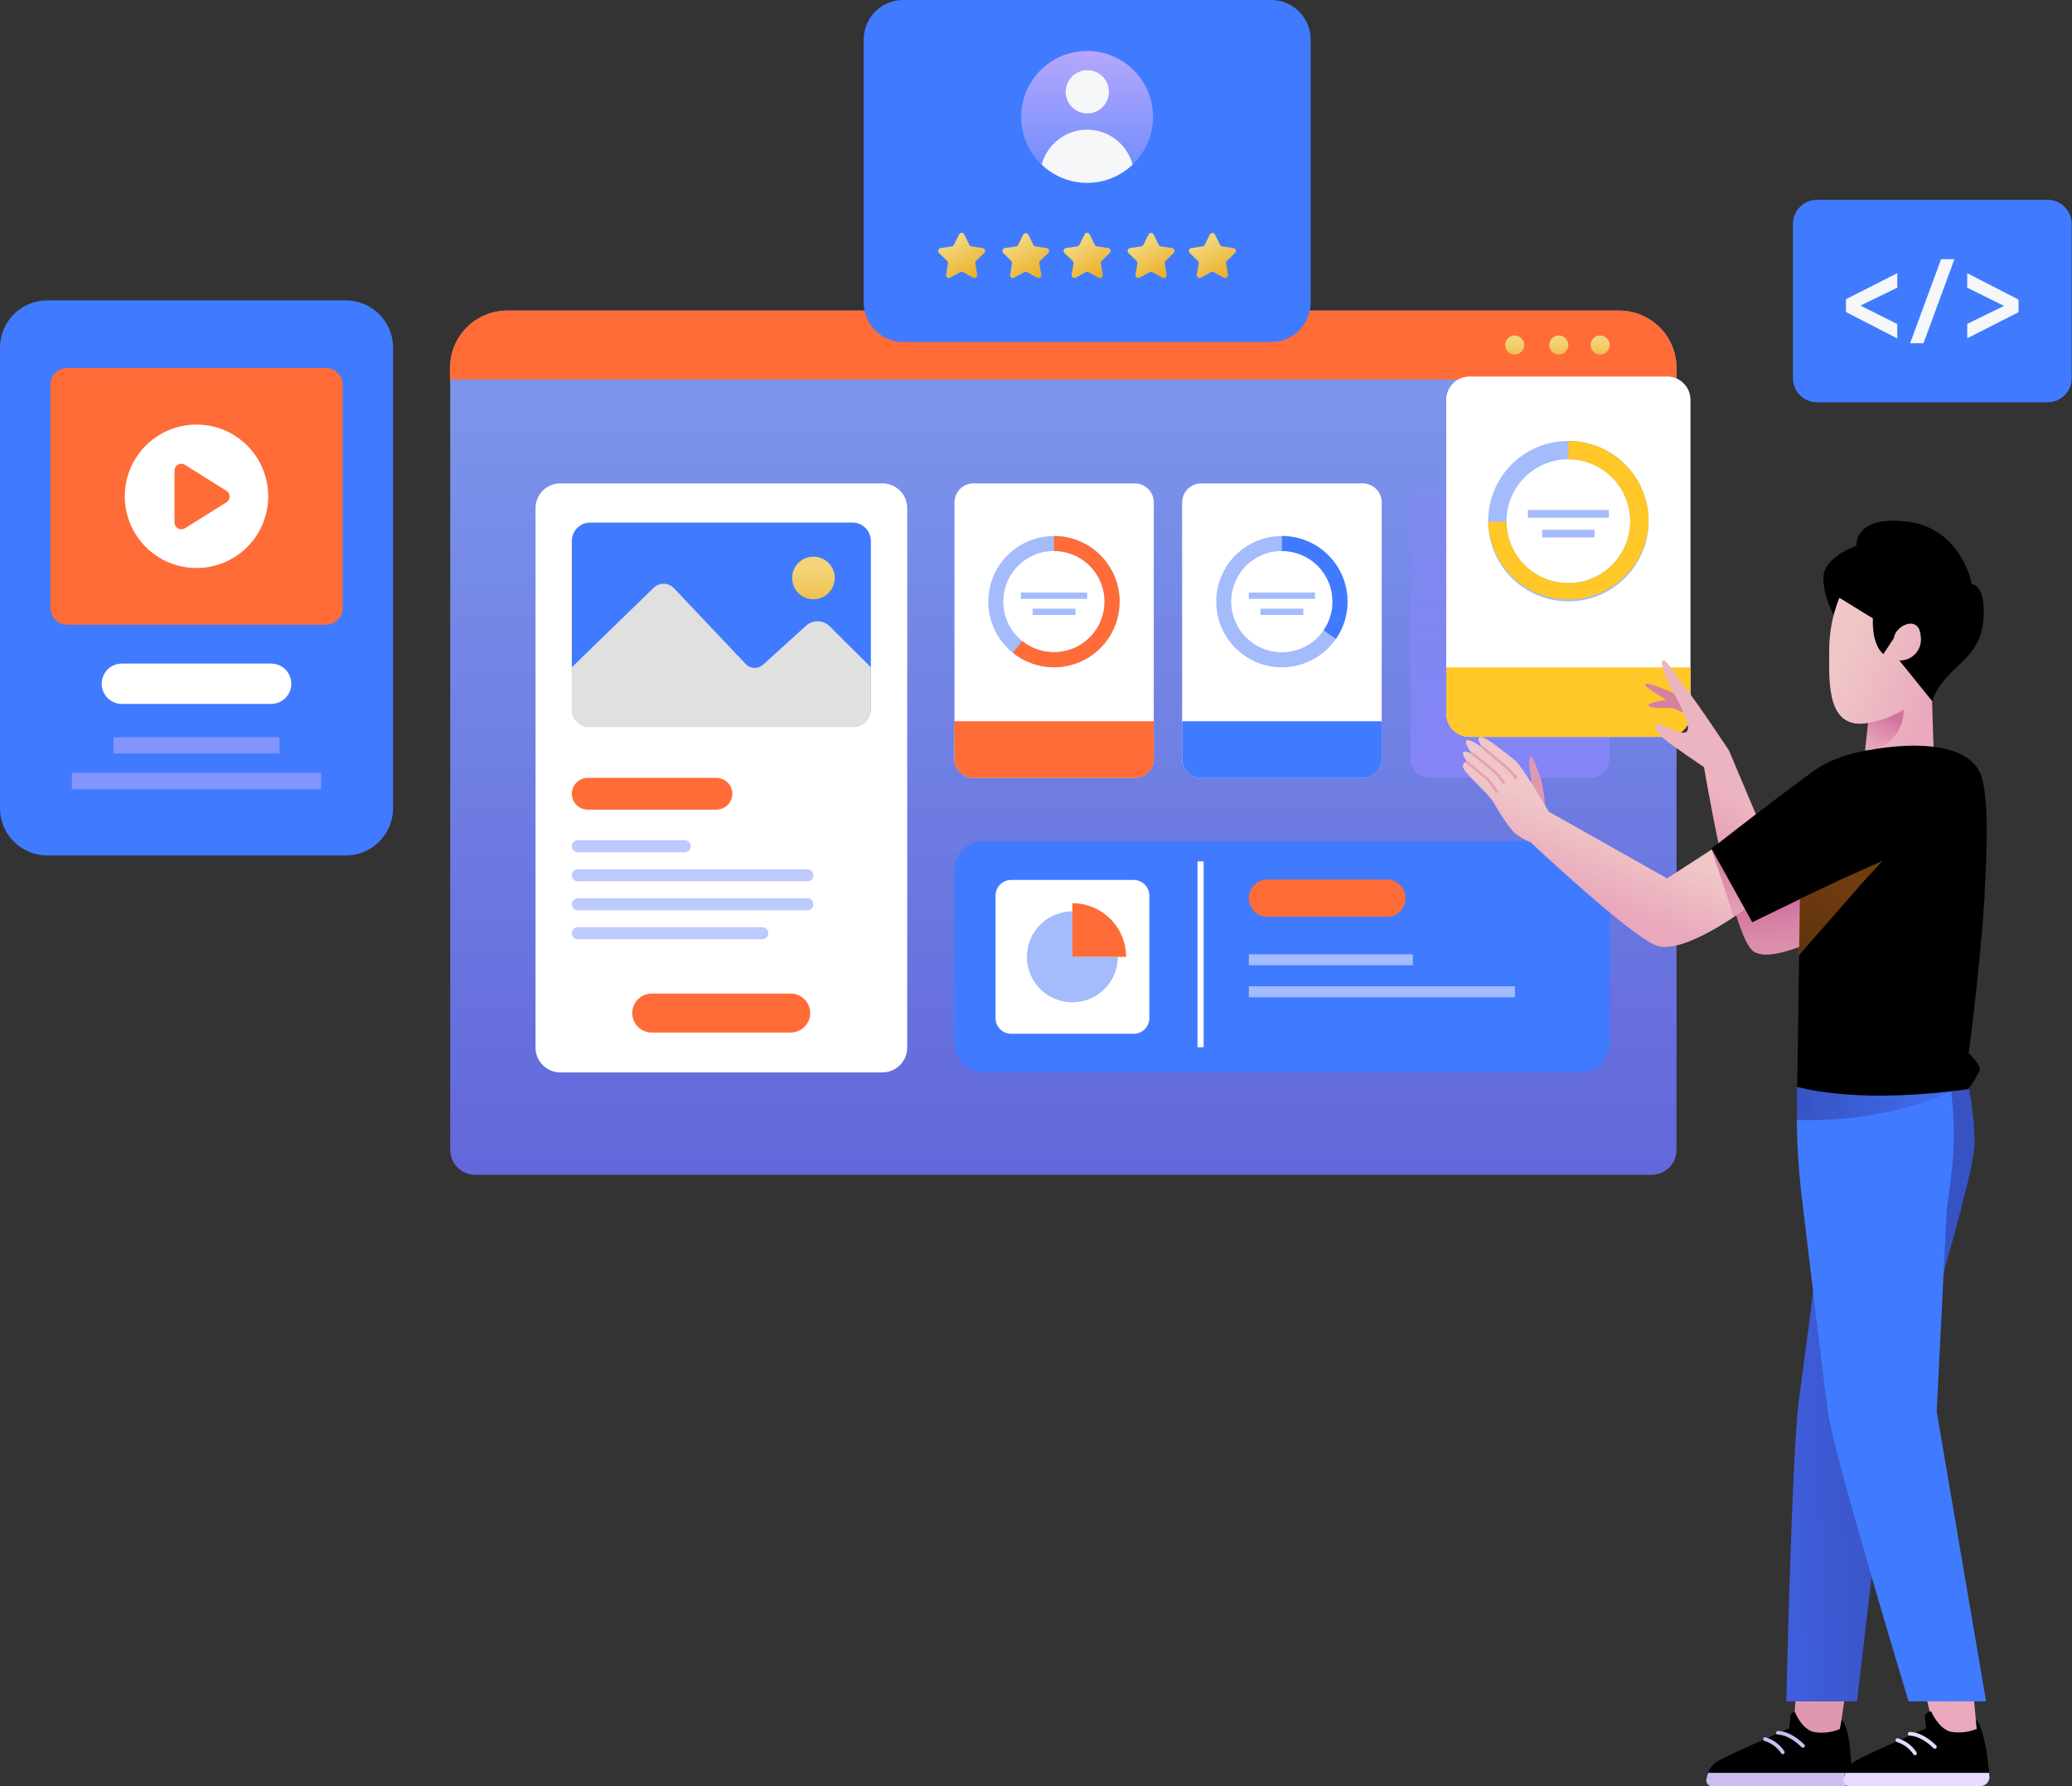 <svg width="232" height="200" viewBox="0 0 232 200" fill="none" xmlns="http://www.w3.org/2000/svg">
<rect x="0" y="0" width="232" height="200" fill="#333333" stroke="none"/>
<g clip-path="url(#clip0_1107_12187)">
<path style="mix-blend-mode:screen" d="M187.719 41.189V128.752C187.719 129.493 187.425 130.204 186.901 130.728C186.376 131.252 185.665 131.547 184.924 131.547H53.203C52.462 131.547 51.751 131.252 51.227 130.728C50.703 130.204 50.408 129.493 50.408 128.752V41.189C50.408 39.489 51.084 37.858 52.286 36.655C53.488 35.453 55.119 34.778 56.82 34.778H181.314C183.013 34.779 184.642 35.455 185.843 36.657C187.044 37.86 187.719 39.49 187.719 41.189Z" fill="url(#paint0_linear_1107_12187)"/>
<path d="M187.719 41.189V42.484H50.377V41.189C50.377 39.489 51.053 37.858 52.255 36.655C53.457 35.453 55.088 34.778 56.788 34.778H181.283C182.127 34.774 182.963 34.938 183.744 35.258C184.525 35.579 185.234 36.051 185.832 36.647C186.43 37.242 186.905 37.95 187.229 38.73C187.552 39.509 187.719 40.345 187.719 41.189Z" fill="#FF6C37"/>
<path d="M170.662 38.631C170.662 38.841 170.6 39.047 170.483 39.222C170.366 39.397 170.199 39.533 170.005 39.614C169.81 39.695 169.596 39.716 169.39 39.675C169.183 39.633 168.994 39.532 168.845 39.383C168.696 39.234 168.595 39.045 168.554 38.838C168.513 38.632 168.534 38.418 168.614 38.223C168.695 38.029 168.831 37.862 169.006 37.746C169.181 37.629 169.387 37.566 169.598 37.566C169.879 37.568 170.149 37.681 170.348 37.88C170.548 38.079 170.66 38.349 170.662 38.631Z" fill="url(#paint1_linear_1107_12187)"/>
<path d="M175.605 38.631C175.605 38.841 175.543 39.047 175.426 39.222C175.309 39.397 175.143 39.533 174.948 39.614C174.754 39.695 174.54 39.716 174.333 39.675C174.127 39.633 173.937 39.532 173.788 39.383C173.639 39.234 173.538 39.045 173.497 38.838C173.456 38.632 173.477 38.418 173.558 38.223C173.638 38.029 173.775 37.862 173.95 37.746C174.125 37.629 174.33 37.566 174.541 37.566C174.681 37.566 174.819 37.594 174.948 37.647C175.077 37.701 175.195 37.779 175.294 37.878C175.392 37.977 175.471 38.094 175.524 38.223C175.578 38.352 175.605 38.491 175.605 38.631Z" fill="url(#paint2_linear_1107_12187)"/>
<path d="M180.23 38.631C180.23 38.841 180.168 39.047 180.051 39.222C179.934 39.397 179.768 39.533 179.573 39.614C179.379 39.695 179.165 39.716 178.958 39.675C178.752 39.633 178.562 39.532 178.413 39.383C178.264 39.234 178.163 39.045 178.122 38.838C178.081 38.632 178.102 38.418 178.183 38.223C178.263 38.029 178.4 37.862 178.575 37.746C178.75 37.629 178.955 37.566 179.166 37.566C179.306 37.566 179.444 37.594 179.573 37.647C179.702 37.701 179.82 37.779 179.919 37.878C180.017 37.977 180.096 38.094 180.149 38.223C180.203 38.352 180.23 38.491 180.23 38.631Z" fill="url(#paint3_linear_1107_12187)"/>
<path d="M98.805 54.124H62.739C61.206 54.124 59.963 55.367 59.963 56.9V117.305C59.963 118.838 61.206 120.081 62.739 120.081H98.805C100.338 120.081 101.581 118.838 101.581 117.305V56.9C101.581 55.367 100.338 54.124 98.805 54.124Z" fill="white"/>
<path d="M97.51 60.566V79.34C97.507 79.885 97.288 80.406 96.903 80.791C96.517 81.176 95.995 81.393 95.45 81.394H66.082C65.537 81.393 65.016 81.176 64.631 80.791C64.246 80.406 64.029 79.885 64.027 79.34V60.566C64.027 60.297 64.081 60.03 64.184 59.78C64.287 59.531 64.438 59.305 64.629 59.114C64.82 58.923 65.046 58.772 65.295 58.669C65.545 58.565 65.812 58.512 66.082 58.512H95.45C95.995 58.512 96.518 58.728 96.904 59.114C97.291 59.499 97.508 60.021 97.51 60.566Z" fill="#407BFF"/>
<path d="M97.51 74.715V79.34C97.507 79.885 97.288 80.406 96.903 80.791C96.517 81.176 95.995 81.393 95.45 81.394H66.082C65.537 81.393 65.016 81.176 64.631 80.791C64.246 80.406 64.029 79.884 64.027 79.34V74.715L73.19 65.82C73.342 65.672 73.522 65.555 73.719 65.477C73.916 65.399 74.127 65.361 74.34 65.366C74.552 65.37 74.761 65.417 74.955 65.504C75.149 65.59 75.323 65.715 75.468 65.87L83.498 74.354C83.748 74.618 84.091 74.774 84.454 74.788C84.817 74.802 85.171 74.673 85.44 74.429L90.246 70.072C90.611 69.739 91.089 69.559 91.583 69.569C92.076 69.58 92.547 69.78 92.897 70.128L97.51 74.715Z" fill="#E0E0E0"/>
<path d="M91.079 67.102C92.396 67.102 93.463 66.035 93.463 64.718C93.463 63.402 92.396 62.334 91.079 62.334C89.763 62.334 88.695 63.402 88.695 64.718C88.695 66.035 89.763 67.102 91.079 67.102Z" fill="url(#paint4_linear_1107_12187)"/>
<path d="M80.218 90.657H65.808C65.335 90.657 64.883 90.469 64.549 90.135C64.215 89.801 64.027 89.349 64.027 88.876C64.029 88.405 64.217 87.954 64.551 87.622C64.885 87.289 65.337 87.102 65.808 87.102H80.218C80.689 87.102 81.141 87.289 81.475 87.622C81.808 87.954 81.996 88.405 81.998 88.876C81.998 89.349 81.811 89.801 81.477 90.135C81.143 90.469 80.69 90.657 80.218 90.657Z" fill="#FF6C37"/>
<path d="M76.67 95.431H64.706C64.617 95.432 64.529 95.415 64.447 95.382C64.364 95.348 64.29 95.299 64.226 95.236C64.163 95.174 64.113 95.1 64.079 95.017C64.045 94.936 64.027 94.848 64.027 94.759C64.027 94.579 64.099 94.406 64.226 94.279C64.353 94.152 64.526 94.08 64.706 94.08H76.67C76.758 94.08 76.847 94.098 76.928 94.132C77.01 94.166 77.085 94.216 77.147 94.279C77.21 94.343 77.259 94.417 77.293 94.5C77.326 94.582 77.343 94.67 77.342 94.759C77.342 94.937 77.271 95.108 77.145 95.234C77.019 95.36 76.848 95.431 76.67 95.431Z" fill="#BCCAFC"/>
<path d="M90.401 98.68H64.706C64.526 98.68 64.353 98.609 64.226 98.482C64.099 98.354 64.027 98.182 64.027 98.002C64.027 97.913 64.045 97.825 64.079 97.743C64.113 97.661 64.163 97.587 64.226 97.524C64.29 97.462 64.364 97.412 64.447 97.379C64.529 97.346 64.617 97.329 64.706 97.33H90.401C90.58 97.33 90.751 97.4 90.877 97.526C91.003 97.653 91.074 97.824 91.074 98.002C91.075 98.091 91.058 98.179 91.024 98.261C90.991 98.343 90.942 98.418 90.879 98.481C90.817 98.544 90.742 98.594 90.66 98.629C90.578 98.663 90.49 98.68 90.401 98.68Z" fill="#BCCAFC"/>
<path d="M90.401 101.923H64.706C64.617 101.924 64.529 101.907 64.447 101.874C64.364 101.841 64.29 101.791 64.226 101.729C64.163 101.666 64.113 101.592 64.079 101.51C64.045 101.428 64.027 101.34 64.027 101.251C64.027 101.162 64.045 101.074 64.079 100.992C64.113 100.91 64.163 100.836 64.226 100.774C64.29 100.711 64.364 100.662 64.447 100.628C64.529 100.595 64.617 100.578 64.706 100.579H90.401C90.49 100.579 90.577 100.596 90.659 100.63C90.74 100.664 90.814 100.713 90.877 100.776C90.939 100.838 90.989 100.912 91.022 100.994C91.056 101.075 91.074 101.163 91.074 101.251C91.074 101.429 91.003 101.6 90.877 101.727C90.751 101.853 90.58 101.923 90.401 101.923Z" fill="#BCCAFC"/>
<path d="M85.359 105.173H64.706C64.617 105.174 64.529 105.157 64.447 105.123C64.364 105.09 64.29 105.041 64.226 104.978C64.163 104.916 64.113 104.841 64.079 104.759C64.045 104.677 64.027 104.589 64.027 104.5C64.027 104.321 64.099 104.148 64.226 104.021C64.353 103.893 64.526 103.822 64.706 103.822H85.359C85.448 103.822 85.536 103.84 85.618 103.874C85.7 103.908 85.775 103.958 85.837 104.021C85.9 104.084 85.949 104.159 85.982 104.241C86.016 104.324 86.032 104.412 86.032 104.5C86.032 104.679 85.961 104.85 85.835 104.976C85.709 105.102 85.538 105.173 85.359 105.173Z" fill="#BCCAFC"/>
<path d="M88.54 115.618H72.978C72.398 115.618 71.843 115.388 71.433 114.978C71.023 114.568 70.793 114.012 70.793 113.433C70.795 112.855 71.025 112.3 71.435 111.892C71.845 111.484 72.399 111.254 72.978 111.254H88.54C89.117 111.254 89.672 111.484 90.08 111.892C90.489 112.301 90.718 112.855 90.718 113.433C90.718 114.011 90.489 114.566 90.081 114.976C89.672 115.385 89.118 115.616 88.54 115.618Z" fill="#FF6C37"/>
<path d="M129.187 56.253V84.974C129.187 85.538 128.962 86.08 128.563 86.479C128.164 86.878 127.622 87.102 127.058 87.102H109.006C108.441 87.102 107.899 86.878 107.499 86.479C107.098 86.08 106.873 85.539 106.871 84.974V56.253C106.873 55.688 107.098 55.146 107.499 54.747C107.899 54.348 108.441 54.124 109.006 54.124H127.058C127.622 54.124 128.164 54.348 128.563 54.747C128.962 55.147 129.187 55.688 129.187 56.253Z" fill="white"/>
<path d="M106.842 80.759H129.189V84.986C129.189 85.551 128.964 86.092 128.565 86.491C128.166 86.891 127.624 87.115 127.06 87.115H109.008C108.443 87.115 107.901 86.891 107.5 86.492C107.1 86.093 106.875 85.551 106.873 84.986L106.842 80.759Z" fill="#FF6C37"/>
<path d="M118.014 60.019C116.56 60.017 115.138 60.448 113.928 61.255C112.718 62.062 111.775 63.209 111.218 64.552C110.66 65.896 110.514 67.374 110.797 68.8C111.08 70.227 111.779 71.537 112.807 72.566C113.835 73.595 115.145 74.296 116.571 74.58C117.997 74.864 119.476 74.719 120.819 74.162C122.163 73.606 123.312 72.664 124.12 71.455C124.928 70.246 125.359 68.824 125.359 67.37C125.36 66.405 125.17 65.449 124.802 64.557C124.433 63.665 123.892 62.855 123.21 62.172C122.528 61.489 121.718 60.948 120.826 60.578C119.935 60.209 118.979 60.019 118.014 60.019ZM118.014 73.035C116.892 73.036 115.795 72.704 114.861 72.082C113.928 71.459 113.2 70.573 112.77 69.537C112.34 68.5 112.227 67.36 112.446 66.259C112.664 65.159 113.204 64.147 113.998 63.354C114.791 62.561 115.802 62.02 116.903 61.802C118.003 61.583 119.144 61.696 120.181 62.126C121.217 62.556 122.103 63.284 122.725 64.217C123.348 65.151 123.68 66.248 123.678 67.37C123.678 68.872 123.082 70.313 122.019 71.376C120.957 72.438 119.516 73.035 118.014 73.035Z" fill="#A4BBFC"/>
<path d="M125.36 67.37C125.361 68.757 124.969 70.115 124.23 71.288C123.49 72.461 122.434 73.401 121.183 73.998C119.931 74.595 118.536 74.826 117.159 74.663C115.783 74.5 114.48 73.951 113.402 73.078L114.461 71.777C115.166 72.345 115.997 72.735 116.885 72.915C117.772 73.095 118.69 73.06 119.561 72.812C120.432 72.564 121.231 72.112 121.891 71.491C122.551 70.871 123.052 70.102 123.353 69.248C123.655 68.394 123.747 67.48 123.622 66.583C123.497 65.686 123.159 64.832 122.636 64.093C122.113 63.354 121.421 62.751 120.617 62.334C119.813 61.917 118.92 61.7 118.015 61.699V60.019C118.98 60.019 119.936 60.209 120.827 60.578C121.719 60.948 122.529 61.489 123.211 62.172C123.893 62.855 124.434 63.665 124.803 64.557C125.171 65.449 125.361 66.405 125.36 67.37Z" fill="#FF6C37"/>
<path d="M120.416 68.154H115.617V68.858H120.416V68.154Z" fill="#A4BBFC"/>
<path d="M121.724 66.349H114.311V67.053H121.724V66.349Z" fill="#A4BBFC"/>
<path d="M154.708 56.253V84.974C154.708 85.537 154.485 86.078 154.087 86.477C153.689 86.876 153.149 87.101 152.585 87.102H134.496C133.931 87.102 133.389 86.878 132.989 86.479C132.589 86.08 132.363 85.539 132.361 84.974V56.253C132.363 55.688 132.589 55.146 132.989 54.747C133.389 54.348 133.931 54.124 134.496 54.124H152.585C153.149 54.126 153.689 54.351 154.087 54.75C154.485 55.149 154.708 55.689 154.708 56.253Z" fill="white"/>
<path d="M132.361 80.759H154.708V84.986C154.708 85.549 154.485 86.09 154.087 86.489C153.689 86.888 153.149 87.113 152.585 87.115H134.496C133.931 87.115 133.389 86.891 132.989 86.492C132.589 86.093 132.363 85.551 132.361 84.986V80.759Z" fill="#407BFF"/>
<path d="M143.535 60.019C142.081 60.017 140.659 60.448 139.449 61.255C138.24 62.062 137.296 63.209 136.739 64.552C136.182 65.896 136.035 67.374 136.318 68.8C136.601 70.227 137.301 71.537 138.329 72.566C139.357 73.595 140.666 74.296 142.093 74.58C143.519 74.864 144.997 74.719 146.341 74.162C147.685 73.606 148.833 72.664 149.641 71.455C150.449 70.246 150.881 68.824 150.881 67.37C150.881 66.405 150.692 65.449 150.323 64.557C149.954 63.665 149.414 62.855 148.731 62.172C148.049 61.489 147.239 60.948 146.348 60.578C145.456 60.209 144.5 60.019 143.535 60.019ZM143.535 73.035C142.413 73.036 141.316 72.704 140.383 72.082C139.449 71.459 138.721 70.573 138.291 69.537C137.861 68.5 137.748 67.36 137.967 66.259C138.186 65.159 138.726 64.147 139.519 63.354C140.313 62.561 141.324 62.02 142.424 61.802C143.525 61.583 144.666 61.696 145.702 62.126C146.739 62.556 147.624 63.284 148.247 64.217C148.869 65.151 149.201 66.248 149.2 67.37C149.204 68.516 148.854 69.636 148.198 70.576C147.682 71.337 146.987 71.959 146.174 72.388C145.361 72.817 144.455 73.039 143.535 73.035Z" fill="#A4BBFC"/>
<path d="M150.88 67.37C150.883 68.858 150.431 70.31 149.586 71.534L148.197 70.576C148.854 69.636 149.204 68.516 149.2 67.37C149.2 66.626 149.055 65.888 148.77 65.201C148.486 64.513 148.069 63.887 147.543 63.361C147.017 62.834 146.392 62.416 145.704 62.131C145.017 61.846 144.28 61.699 143.535 61.699V60.019C144.5 60.019 145.456 60.209 146.347 60.578C147.239 60.948 148.049 61.489 148.731 62.172C149.413 62.855 149.954 63.665 150.323 64.557C150.692 65.449 150.881 66.405 150.88 67.37Z" fill="#407BFF"/>
<path d="M145.938 68.154H141.139V68.858H145.938V68.154Z" fill="#A4BBFC"/>
<path d="M147.246 66.349H139.832V67.053H147.246V66.349Z" fill="#A4BBFC"/>
<g style="mix-blend-mode:multiply">
<path d="M180.231 56.253V84.974C180.231 85.538 180.007 86.08 179.608 86.479C179.208 86.878 178.667 87.102 178.102 87.102H160.051C159.486 87.102 158.945 86.878 158.545 86.479C158.146 86.08 157.922 85.538 157.922 84.974V56.253C157.921 55.973 157.976 55.696 158.082 55.437C158.189 55.178 158.346 54.943 158.544 54.745C158.741 54.548 158.976 54.391 159.235 54.284C159.494 54.178 159.771 54.123 160.051 54.124H178.102C178.667 54.124 179.208 54.348 179.608 54.747C180.007 55.147 180.231 55.688 180.231 56.253Z" fill="url(#paint5_linear_1107_12187)"/>
</g>
<path d="M189.281 44.762V79.9C189.279 80.593 189.003 81.256 188.513 81.745C188.023 82.234 187.359 82.509 186.666 82.509H164.544C163.852 82.509 163.189 82.234 162.699 81.745C162.21 81.255 161.936 80.592 161.936 79.9V44.762C161.936 44.42 162.003 44.081 162.134 43.765C162.265 43.449 162.458 43.162 162.7 42.92C162.942 42.678 163.23 42.487 163.546 42.356C163.862 42.226 164.201 42.159 164.544 42.16H186.666C187.009 42.159 187.348 42.226 187.665 42.356C187.982 42.486 188.27 42.678 188.512 42.919C188.755 43.161 188.948 43.448 189.08 43.764C189.212 44.08 189.28 44.419 189.281 44.762Z" fill="white"/>
<path d="M189.281 74.728V79.9C189.279 80.593 189.003 81.256 188.513 81.745C188.023 82.234 187.359 82.509 186.666 82.509H164.544C163.852 82.509 163.189 82.234 162.699 81.745C162.21 81.255 161.936 80.592 161.936 79.9V74.728H189.281Z" fill="#FFC727"/>
<path d="M175.605 49.374C173.224 49.374 170.94 50.32 169.256 52.003C167.572 53.686 166.625 55.969 166.623 58.35V58.419C166.637 60.194 167.175 61.925 168.171 63.395C169.168 64.864 170.576 66.005 172.22 66.675C173.864 67.344 175.67 67.512 177.409 67.157C179.148 66.802 180.743 65.94 181.993 64.68C183.243 63.419 184.092 61.817 184.433 60.075C184.773 58.333 184.59 56.529 183.907 54.891C183.224 53.252 182.071 51.853 180.594 50.869C179.116 49.885 177.38 49.361 175.605 49.362V49.374ZM181.313 62.291C180.478 63.505 179.277 64.422 177.885 64.907C176.492 65.392 174.982 65.42 173.572 64.988C172.163 64.555 170.928 63.684 170.048 62.502C169.168 61.319 168.687 59.887 168.677 58.413V58.35C168.677 57.265 168.933 56.194 169.423 55.225C169.913 54.257 170.624 53.416 171.498 52.773C172.372 52.129 173.386 51.7 174.456 51.52C175.527 51.34 176.625 51.414 177.662 51.736C178.699 52.058 179.645 52.62 180.425 53.375C181.205 54.13 181.796 55.058 182.152 56.084C182.507 57.11 182.616 58.205 182.471 59.281C182.325 60.357 181.929 61.384 181.313 62.278V62.291Z" fill="#A4BBFC"/>
<path d="M184.594 58.35C184.542 60.693 183.577 62.923 181.905 64.565C180.232 66.206 177.985 67.13 175.642 67.139C173.298 67.148 171.044 66.241 169.36 64.612C167.675 62.984 166.693 60.761 166.623 58.419H168.677C168.688 59.787 169.104 61.121 169.872 62.253C170.64 63.385 171.726 64.264 172.993 64.78C174.26 65.295 175.651 65.425 176.991 65.151C178.331 64.877 179.56 64.213 180.524 63.242C181.487 62.271 182.141 61.036 182.404 59.694C182.667 58.352 182.526 56.962 182 55.699C181.475 54.436 180.587 53.357 179.448 52.599C178.31 51.84 176.973 51.435 175.605 51.435V49.381C177.986 49.379 180.271 50.323 181.956 52.005C183.642 53.687 184.59 55.969 184.594 58.35Z" fill="#FFC727"/>
<path d="M178.544 59.322H172.674V60.181H178.544V59.322Z" fill="#A4BBFC"/>
<path d="M180.15 57.112H171.074V57.971H180.15V57.112Z" fill="#A4BBFC"/>
<g style="mix-blend-mode:multiply">
<path d="M176.95 94.18H110.134C108.319 94.18 106.848 95.651 106.848 97.467V116.788C106.848 118.603 108.319 120.075 110.134 120.075H176.95C178.766 120.075 180.237 118.603 180.237 116.788V97.467C180.237 95.651 178.766 94.18 176.95 94.18Z" fill="#407BFF"/>
</g>
<path d="M134.771 96.452H134.086V117.261H134.771V96.452Z" fill="white"/>
<path d="M155.288 102.664H141.917C141.643 102.664 141.371 102.61 141.118 102.505C140.864 102.4 140.634 102.246 140.441 102.051C140.247 101.857 140.093 101.626 139.989 101.373C139.885 101.119 139.831 100.847 139.832 100.573C139.832 100.02 140.052 99.489 140.443 99.098C140.834 98.707 141.364 98.487 141.917 98.487H155.288C155.842 98.487 156.373 98.707 156.765 99.098C157.157 99.489 157.378 100.019 157.38 100.573C157.38 101.127 157.159 101.659 156.767 102.052C156.375 102.444 155.843 102.664 155.288 102.664Z" fill="#FF6C37"/>
<path d="M158.195 106.853H139.832V108.08H158.195V106.853Z" fill="#A4BBFC"/>
<path d="M169.63 110.439H139.832V111.665H169.63V110.439Z" fill="#A4BBFC"/>
<path d="M126.935 98.531H113.222C112.253 98.531 111.467 99.317 111.467 100.286V113.999C111.467 114.969 112.253 115.755 113.222 115.755H126.935C127.905 115.755 128.691 114.969 128.691 113.999V100.286C128.691 99.317 127.905 98.531 126.935 98.531Z" fill="white"/>
<path d="M125.166 107.14C125.166 108.147 124.867 109.131 124.308 109.969C123.748 110.806 122.953 111.459 122.023 111.844C121.092 112.229 120.069 112.33 119.081 112.134C118.093 111.937 117.186 111.452 116.474 110.74C115.762 110.028 115.277 109.121 115.08 108.133C114.884 107.145 114.985 106.122 115.37 105.191C115.755 104.261 116.408 103.466 117.245 102.906C118.083 102.347 119.067 102.048 120.074 102.048V107.14H125.166Z" fill="#A4BBFC"/>
<path d="M126.087 107.14H120.074V101.133C120.864 101.132 121.645 101.287 122.375 101.588C123.104 101.89 123.767 102.332 124.326 102.89C124.884 103.448 125.327 104.11 125.629 104.84C125.932 105.569 126.087 106.35 126.087 107.14Z" fill="#FF6C37"/>
<g style="mix-blend-mode:multiply">
<path d="M38.718 33.638H5.291C2.369 33.638 0 36.007 0 38.929V90.495C0 93.417 2.369 95.786 5.291 95.786H38.718C41.64 95.786 44.009 93.417 44.009 90.495V38.929C44.009 36.007 41.64 33.638 38.718 33.638Z" fill="#407BFF"/>
</g>
<path d="M30.364 78.817H13.644C13.046 78.817 12.472 78.58 12.049 78.158C11.625 77.735 11.386 77.162 11.385 76.564C11.385 75.965 11.623 75.39 12.047 74.966C12.47 74.542 13.045 74.304 13.644 74.304H30.364C30.66 74.304 30.954 74.363 31.228 74.477C31.502 74.59 31.75 74.757 31.959 74.967C32.169 75.177 32.335 75.426 32.447 75.7C32.56 75.974 32.618 76.267 32.617 76.564C32.617 77.162 32.38 77.735 31.957 78.157C31.535 78.58 30.962 78.817 30.364 78.817Z" fill="white"/>
<path d="M36.463 41.201H7.543C6.491 41.201 5.639 42.054 5.639 43.106V68.049C5.639 69.1 6.491 69.953 7.543 69.953H36.463C37.515 69.953 38.368 69.1 38.368 68.049V43.106C38.368 42.054 37.515 41.201 36.463 41.201Z" fill="#FF6C37"/>
<path d="M27.68 61.25C30.816 58.114 30.816 53.03 27.68 49.894C24.545 46.758 19.46 46.758 16.325 49.894C13.189 53.03 13.189 58.114 16.325 61.25C19.46 64.386 24.545 64.386 27.68 61.25Z" fill="white"/>
<path d="M25.384 56.222L20.703 59.154C20.59 59.225 20.459 59.265 20.325 59.27C20.191 59.275 20.058 59.244 19.94 59.181C19.822 59.117 19.722 59.024 19.652 58.91C19.582 58.796 19.543 58.665 19.539 58.531V52.667C19.543 52.533 19.582 52.403 19.652 52.288C19.722 52.174 19.822 52.081 19.94 52.018C20.058 51.954 20.191 51.924 20.325 51.928C20.459 51.933 20.59 51.973 20.703 52.045L25.384 54.977C25.484 55.047 25.566 55.14 25.622 55.248C25.679 55.357 25.709 55.477 25.709 55.599C25.709 55.721 25.679 55.842 25.622 55.95C25.566 56.059 25.484 56.152 25.384 56.222Z" fill="#FF6C37"/>
<g style="mix-blend-mode:screen" opacity="0.53">
<path d="M31.298 82.552H12.717V84.376H31.298V82.552Z" fill="#BEABFB"/>
<path d="M35.96 86.542H8.049V88.366H35.96V86.542Z" fill="#BEABFB"/>
</g>
<g style="mix-blend-mode:multiply">
<path d="M142.328 0H101.133C98.689 0 96.707 1.981 96.707 4.426V33.869C96.707 36.313 98.689 38.294 101.133 38.294H142.328C144.772 38.294 146.754 36.313 146.754 33.869V4.426C146.754 1.981 144.772 0 142.328 0Z" fill="#407BFF"/>
</g>
<path d="M129.101 13.091C129.101 14.551 128.668 15.979 127.856 17.193C127.045 18.407 125.892 19.353 124.542 19.912C123.193 20.47 121.708 20.616 120.276 20.331C118.844 20.045 117.528 19.342 116.496 18.308C115.464 17.276 114.761 15.959 114.477 14.527C114.193 13.095 114.34 11.61 114.9 10.261C115.459 8.912 116.407 7.76 117.621 6.949C118.836 6.139 120.264 5.707 121.725 5.708C122.694 5.706 123.655 5.896 124.551 6.267C125.447 6.637 126.261 7.181 126.946 7.867C127.632 8.553 128.175 9.367 128.545 10.264C128.914 11.16 129.103 12.121 129.101 13.091Z" fill="url(#paint6_linear_1107_12187)"/>
<path d="M124.165 10.283C124.165 10.762 124.023 11.231 123.757 11.629C123.49 12.027 123.112 12.338 122.669 12.521C122.226 12.704 121.739 12.752 121.269 12.658C120.799 12.564 120.368 12.332 120.029 11.993C119.691 11.654 119.461 11.222 119.368 10.752C119.275 10.282 119.324 9.795 119.508 9.352C119.693 8.91 120.004 8.532 120.403 8.267C120.802 8.002 121.271 7.861 121.75 7.862C122.068 7.862 122.382 7.925 122.676 8.046C122.969 8.168 123.236 8.346 123.46 8.571C123.684 8.796 123.862 9.063 123.983 9.357C124.104 9.651 124.166 9.966 124.165 10.283Z" fill="#F5F7F9"/>
<path d="M126.816 18.431C125.446 19.741 123.623 20.473 121.727 20.473C119.832 20.473 118.009 19.741 116.639 18.431C116.937 17.31 117.598 16.319 118.518 15.611C119.439 14.904 120.567 14.521 121.727 14.521C122.888 14.521 124.016 14.904 124.936 15.611C125.857 16.319 126.517 17.31 126.816 18.431Z" fill="#F5F7F9"/>
<path d="M107.98 26.281L108.54 27.42C108.563 27.467 108.597 27.508 108.639 27.538C108.682 27.569 108.731 27.588 108.783 27.594L110.028 27.775C110.087 27.784 110.143 27.81 110.189 27.849C110.235 27.888 110.269 27.94 110.287 27.997C110.305 28.055 110.307 28.117 110.292 28.175C110.277 28.234 110.246 28.287 110.202 28.329L109.299 29.213C109.261 29.25 109.232 29.296 109.216 29.347C109.2 29.398 109.196 29.453 109.206 29.505L109.418 30.75C109.429 30.81 109.422 30.872 109.4 30.929C109.377 30.985 109.338 31.035 109.289 31.07C109.24 31.106 109.181 31.127 109.12 31.131C109.059 31.135 108.998 31.122 108.945 31.093L107.824 30.47C107.778 30.445 107.727 30.433 107.675 30.433C107.623 30.433 107.571 30.445 107.525 30.47L106.399 31.093C106.345 31.12 106.285 31.132 106.225 31.127C106.165 31.122 106.108 31.101 106.06 31.066C106.011 31.03 105.973 30.982 105.951 30.926C105.928 30.87 105.922 30.809 105.932 30.75L106.143 29.505C106.153 29.453 106.15 29.398 106.134 29.347C106.117 29.296 106.089 29.25 106.05 29.213L105.141 28.329C105.1 28.286 105.071 28.232 105.057 28.174C105.044 28.115 105.047 28.054 105.065 27.997C105.084 27.941 105.117 27.89 105.163 27.851C105.208 27.811 105.263 27.785 105.322 27.775L106.567 27.594C106.618 27.587 106.667 27.567 106.709 27.537C106.752 27.506 106.786 27.466 106.81 27.42L107.37 26.281C107.392 26.218 107.433 26.163 107.488 26.125C107.543 26.086 107.608 26.065 107.675 26.065C107.742 26.065 107.807 26.086 107.861 26.125C107.916 26.163 107.957 26.218 107.98 26.281Z" fill="url(#paint7_linear_1107_12187)"/>
<path d="M115.139 26.281L115.705 27.42C115.728 27.467 115.762 27.508 115.804 27.538C115.847 27.569 115.896 27.588 115.948 27.594L117.193 27.775C117.253 27.783 117.31 27.808 117.357 27.847C117.403 27.886 117.438 27.937 117.457 27.995C117.476 28.053 117.478 28.115 117.463 28.174C117.448 28.233 117.417 28.287 117.373 28.329L116.465 29.213C116.427 29.25 116.399 29.297 116.383 29.348C116.366 29.398 116.362 29.452 116.371 29.505L116.589 30.75C116.6 30.81 116.594 30.872 116.571 30.929C116.548 30.985 116.51 31.035 116.46 31.07C116.411 31.106 116.352 31.127 116.291 31.131C116.23 31.135 116.17 31.122 116.116 31.092L114.996 30.47C114.948 30.445 114.896 30.433 114.843 30.433C114.79 30.433 114.738 30.445 114.691 30.47L113.57 31.092C113.517 31.12 113.457 31.132 113.397 31.127C113.337 31.122 113.279 31.101 113.231 31.065C113.182 31.03 113.145 30.982 113.122 30.926C113.1 30.87 113.093 30.809 113.103 30.75L113.315 29.505C113.324 29.452 113.32 29.398 113.304 29.348C113.287 29.297 113.259 29.25 113.222 29.213L112.338 28.329C112.294 28.287 112.263 28.233 112.248 28.174C112.233 28.115 112.235 28.053 112.254 27.995C112.273 27.937 112.308 27.886 112.354 27.847C112.401 27.808 112.458 27.783 112.518 27.775L113.763 27.594C113.815 27.587 113.863 27.567 113.906 27.537C113.948 27.506 113.982 27.466 114.006 27.42L114.566 26.281C114.594 26.229 114.635 26.185 114.685 26.154C114.736 26.124 114.793 26.108 114.852 26.108C114.911 26.108 114.969 26.124 115.02 26.154C115.07 26.185 115.111 26.229 115.139 26.281Z" fill="url(#paint8_linear_1107_12187)"/>
<path d="M122.03 26.281L122.59 27.42C122.615 27.467 122.65 27.507 122.693 27.537C122.737 27.568 122.787 27.587 122.839 27.594L124.084 27.775C124.144 27.783 124.201 27.808 124.248 27.847C124.294 27.886 124.329 27.937 124.348 27.995C124.367 28.053 124.369 28.115 124.354 28.174C124.34 28.233 124.308 28.287 124.265 28.329L123.356 29.213C123.318 29.25 123.29 29.297 123.274 29.348C123.258 29.398 123.254 29.453 123.262 29.505L123.48 30.75C123.491 30.81 123.485 30.872 123.462 30.929C123.439 30.985 123.401 31.035 123.352 31.07C123.302 31.106 123.244 31.127 123.183 31.131C123.122 31.135 123.061 31.122 123.007 31.093L121.887 30.47C121.84 30.445 121.787 30.433 121.734 30.433C121.681 30.433 121.629 30.445 121.582 30.47L120.461 31.093C120.408 31.122 120.347 31.135 120.286 31.131C120.225 31.127 120.166 31.106 120.117 31.07C120.067 31.035 120.029 30.985 120.006 30.929C119.984 30.872 119.977 30.81 119.988 30.75L120.206 29.505C120.215 29.453 120.211 29.398 120.195 29.348C120.179 29.297 120.15 29.25 120.113 29.213L119.185 28.329C119.141 28.287 119.11 28.233 119.096 28.174C119.081 28.115 119.083 28.053 119.102 27.995C119.121 27.937 119.155 27.886 119.202 27.847C119.249 27.808 119.306 27.783 119.366 27.775L120.611 27.594C120.663 27.587 120.713 27.568 120.756 27.537C120.8 27.507 120.835 27.467 120.86 27.42L121.42 26.281C121.442 26.218 121.484 26.163 121.538 26.125C121.593 26.086 121.658 26.065 121.725 26.065C121.792 26.065 121.857 26.086 121.912 26.125C121.966 26.163 122.008 26.218 122.03 26.281Z" fill="url(#paint9_linear_1107_12187)"/>
<path d="M129.187 26.281L129.748 27.42C129.771 27.466 129.805 27.506 129.848 27.537C129.89 27.567 129.939 27.587 129.99 27.594L131.235 27.775C131.296 27.783 131.352 27.808 131.399 27.847C131.446 27.886 131.48 27.937 131.499 27.995C131.518 28.053 131.52 28.115 131.506 28.174C131.491 28.233 131.46 28.287 131.416 28.329L130.507 29.213C130.469 29.25 130.441 29.297 130.425 29.348C130.409 29.398 130.405 29.453 130.414 29.505L130.625 30.75C130.635 30.809 130.629 30.87 130.606 30.926C130.584 30.982 130.546 31.03 130.498 31.066C130.449 31.101 130.392 31.122 130.332 31.127C130.272 31.132 130.212 31.12 130.158 31.092L129.032 30.47C128.986 30.445 128.935 30.433 128.882 30.433C128.83 30.433 128.779 30.445 128.733 30.47L127.613 31.092C127.559 31.122 127.498 31.135 127.437 31.131C127.376 31.127 127.318 31.106 127.268 31.07C127.219 31.035 127.18 30.985 127.158 30.929C127.135 30.872 127.129 30.81 127.14 30.75L127.357 29.505C127.365 29.453 127.36 29.399 127.344 29.348C127.328 29.298 127.3 29.251 127.264 29.213L126.355 28.329C126.311 28.287 126.28 28.233 126.266 28.174C126.251 28.115 126.253 28.053 126.272 27.995C126.291 27.937 126.325 27.886 126.372 27.847C126.419 27.808 126.475 27.783 126.536 27.775L127.781 27.594C127.832 27.588 127.882 27.569 127.924 27.538C127.967 27.508 128.001 27.467 128.023 27.42L128.59 26.281C128.614 26.222 128.656 26.171 128.709 26.136C128.762 26.101 128.825 26.081 128.889 26.081C128.953 26.081 129.015 26.101 129.068 26.136C129.121 26.171 129.163 26.222 129.187 26.281Z" fill="url(#paint10_linear_1107_12187)"/>
<path d="M136.046 26.281L136.613 27.42C136.635 27.467 136.67 27.508 136.712 27.538C136.754 27.569 136.804 27.588 136.856 27.594L138.101 27.775C138.161 27.783 138.218 27.808 138.264 27.847C138.311 27.886 138.346 27.937 138.364 27.995C138.383 28.053 138.385 28.115 138.371 28.174C138.356 28.233 138.325 28.287 138.281 28.329L137.372 29.213C137.335 29.25 137.306 29.297 137.29 29.348C137.274 29.398 137.27 29.453 137.279 29.505L137.497 30.75C137.508 30.81 137.501 30.872 137.479 30.929C137.456 30.985 137.418 31.035 137.368 31.07C137.319 31.106 137.26 31.127 137.199 31.131C137.138 31.135 137.077 31.122 137.024 31.092L135.903 30.47C135.856 30.445 135.804 30.433 135.751 30.433C135.698 30.433 135.645 30.445 135.598 30.47L134.478 31.092C134.424 31.12 134.364 31.132 134.304 31.127C134.244 31.122 134.187 31.101 134.139 31.066C134.09 31.03 134.053 30.982 134.03 30.926C134.007 30.87 134.001 30.809 134.011 30.75L134.223 29.505C134.231 29.453 134.227 29.398 134.211 29.348C134.195 29.297 134.167 29.25 134.129 29.213L133.22 28.329C133.177 28.287 133.146 28.233 133.131 28.174C133.116 28.115 133.118 28.053 133.137 27.995C133.156 27.937 133.191 27.886 133.237 27.847C133.284 27.808 133.341 27.783 133.401 27.775L134.646 27.594C134.697 27.587 134.746 27.567 134.789 27.537C134.831 27.506 134.865 27.466 134.889 27.42L135.449 26.281C135.473 26.222 135.515 26.171 135.568 26.136C135.621 26.101 135.684 26.081 135.748 26.081C135.812 26.081 135.874 26.101 135.927 26.136C135.98 26.171 136.022 26.222 136.046 26.281Z" fill="url(#paint11_linear_1107_12187)"/>
<g style="mix-blend-mode:multiply">
<path d="M229.276 22.378H203.443C201.958 22.378 200.754 23.582 200.754 25.067V42.353C200.754 43.838 201.958 45.042 203.443 45.042H229.276C230.761 45.042 231.965 43.838 231.965 42.353V25.067C231.965 23.582 230.761 22.378 229.276 22.378Z" fill="#407BFF"/>
</g>
<path d="M206.691 33.501L212.437 30.588V32.207L208.316 34.217L212.437 36.284V37.896L206.691 34.939V33.501Z" fill="#F5F7F9"/>
<path d="M213.875 38.431L217.342 29.02H218.836L215.375 38.431H213.875Z" fill="#F5F7F9"/>
<path d="M226.013 34.958L220.268 37.877V36.265L224.388 34.255L220.268 32.207V30.588L226.013 33.545V34.958Z" fill="#F5F7F9"/>
<path d="M186.866 78.326C186.866 78.326 184.445 78.618 184.575 78.998C184.706 79.377 187.096 79.266 187.283 79.29C187.47 79.315 189.25 80.18 189.25 80.18L186.866 78.326Z" fill="#D481A0"/>
<path d="M187.942 77.871C187.942 77.871 184.767 76.383 184.282 76.576C183.796 76.769 186.112 78.077 186.112 78.077L188.9 79.888L187.942 77.871Z" fill="#D481A0"/>
<path d="M204.17 96.041L199.813 98.78L193.588 84.027C193.588 84.027 190.09 78.73 188.67 76.962C187.251 75.195 186.672 73.894 186.212 73.968C185.751 74.043 186.772 76.608 187.382 77.566C187.992 78.525 189 80.797 189 81.494C189 82.191 188.421 82.334 186.268 81.276C184.618 80.467 185.421 81.899 186.268 82.689C186.809 83.206 190.799 85.907 190.799 85.907C190.799 85.907 193.818 104.096 196.171 106.38C198.524 108.665 208.87 102.353 208.87 102.353L204.17 96.041Z" fill="url(#paint12_linear_1107_12187)"/>
<path d="M208.89 102.353C206.725 103.652 204.47 104.794 202.142 105.77C199.652 106.76 197.2 107.351 196.191 106.393C195.183 105.434 194.162 101.892 193.235 97.989C192.948 96.794 192.681 95.568 192.432 94.379L194.131 93.059L194.467 92.798L196.608 91.148L199.845 98.792L204.171 96.053L208.89 102.353Z" fill="url(#paint13_linear_1107_12187)"/>
<path d="M171.348 88.447C171.468 87.774 171.468 87.085 171.348 86.412C171.13 85.472 171.23 84.737 171.392 84.662C171.554 84.588 172.014 85.727 172.549 87.27C172.876 88.532 173.021 89.834 172.979 91.136L171.348 88.447Z" fill="#E098B1"/>
<path d="M192.014 94.889L186.66 98.357L173.42 90.887C173.42 90.887 170.439 85.739 169.605 85.117C168.771 84.494 166.374 82.421 165.764 82.534C165.154 82.645 166.069 83.778 166.069 83.778C166.069 83.778 164.544 82.639 164.202 82.907C163.859 83.175 164.88 84.463 164.88 84.463C164.88 84.463 164.121 84.009 163.859 84.202C163.598 84.395 164.351 85.415 164.351 85.415C164.351 85.415 163.822 85.111 163.797 85.795C163.772 86.48 166.555 88.721 167.165 89.748C167.775 90.775 168.883 92.63 169.605 93.277C170.138 93.716 170.739 94.065 171.385 94.311C171.385 94.311 182.284 104.588 185.384 105.845C188.484 107.102 195.749 101.538 195.749 101.538L192.014 94.889Z" fill="url(#paint14_linear_1107_12187)"/>
<path d="M191.658 95.132L194.129 102.664L195.356 101.811L191.658 95.132Z" fill="url(#paint15_linear_1107_12187)"/>
<path d="M206.006 193.906L203.952 195.114L200.777 193.682L201.188 188.621H206.753L206.006 193.906Z" fill="#E098B1"/>
<path d="M206.163 200H192.188C192.021 200.001 191.857 199.961 191.708 199.885C191.56 199.809 191.432 199.698 191.336 199.561C191.239 199.425 191.177 199.268 191.154 199.103C191.131 198.937 191.149 198.769 191.205 198.612L191.242 198.512C191.43 197.998 191.782 197.561 192.244 197.267C193.614 196.433 200.336 193.533 200.336 193.533C200.404 193.106 200.448 192.676 200.467 192.244C200.498 191.653 200.965 191.659 200.965 191.659C200.965 191.659 201.656 193.526 203.019 193.925C204.023 194.112 205.059 194.002 206.001 193.607L206.225 192.512C207.14 193.638 207.208 196.688 207.37 198.531V198.711C207.381 198.877 207.358 199.043 207.303 199.198C207.247 199.354 207.16 199.497 207.047 199.618C206.933 199.739 206.796 199.835 206.644 199.901C206.492 199.967 206.328 200 206.163 200Z" fill="black"/>
<path d="M206.331 200H191.69C191.596 200.002 191.502 199.983 191.416 199.944C191.33 199.904 191.254 199.846 191.194 199.772C191.134 199.699 191.091 199.613 191.069 199.521C191.048 199.429 191.047 199.333 191.068 199.241C191.109 198.992 191.176 198.748 191.267 198.512H207.371C207.371 198.649 207.371 198.774 207.371 198.892C207.382 199.035 207.363 199.178 207.316 199.313C207.269 199.448 207.194 199.572 207.096 199.676C206.998 199.78 206.879 199.863 206.748 199.919C206.616 199.974 206.474 200.002 206.331 200Z" fill="#CCBCF1"/>
<path d="M199.627 196.421C199.594 196.421 199.562 196.414 199.533 196.4C199.504 196.386 199.479 196.365 199.459 196.34C199.012 195.676 198.354 195.182 197.591 194.939C197.536 194.93 197.486 194.899 197.454 194.854C197.421 194.808 197.408 194.752 197.417 194.697C197.421 194.669 197.43 194.642 197.444 194.618C197.459 194.594 197.478 194.573 197.501 194.557C197.523 194.541 197.549 194.529 197.576 194.523C197.604 194.517 197.632 194.517 197.66 194.522C198.53 194.771 199.283 195.323 199.782 196.078C199.8 196.1 199.812 196.126 199.82 196.153C199.827 196.18 199.829 196.208 199.826 196.236C199.822 196.263 199.814 196.29 199.8 196.315C199.786 196.339 199.767 196.36 199.745 196.377C199.711 196.404 199.67 196.419 199.627 196.421Z" fill="#CCBCF1"/>
<path d="M201.854 195.686C201.799 195.684 201.746 195.662 201.705 195.624C200.217 194.167 199.078 194.23 199.059 194.23C199.01 194.227 198.964 194.208 198.928 194.175C198.891 194.142 198.867 194.098 198.86 194.049C198.858 194.022 198.861 193.994 198.869 193.968C198.878 193.941 198.891 193.917 198.909 193.896C198.927 193.875 198.949 193.858 198.974 193.846C198.999 193.834 199.026 193.827 199.053 193.825C199.103 193.825 200.385 193.732 202.029 195.338C202.068 195.377 202.09 195.431 202.09 195.487C202.09 195.543 202.068 195.597 202.029 195.636C202.005 195.656 201.977 195.671 201.947 195.68C201.917 195.688 201.885 195.691 201.854 195.686Z" fill="#CCBCF1"/>
<path d="M219.758 118.923C220.589 121.869 221.041 124.908 221.103 127.968C221.103 132.53 210.969 164.557 210.969 164.557L207.925 190.507H200.02C200.02 190.507 200.642 162.328 201.439 156.651C202.236 150.974 206.331 118.923 206.331 118.923H219.758Z" fill="url(#paint16_linear_1107_12187)"/>
<g opacity="0.5">
<path d="M219.758 118.923C220.589 121.869 221.041 124.908 221.103 127.968C221.103 132.53 210.969 164.557 210.969 164.557L207.925 190.507H200.02C200.02 190.507 200.642 162.328 201.439 156.651C202.236 150.974 206.331 118.923 206.331 118.923H219.758Z" fill="#407BFF" style="mix-blend-mode:multiply"/>
</g>
<path d="M221.357 193.906L219.303 195.114L216.62 193.906L215.338 188.621H220.865L221.357 193.906Z" fill="#E9A8BC"/>
<path d="M221.512 200H207.537C207.371 199.999 207.207 199.959 207.06 199.882C206.912 199.805 206.785 199.695 206.689 199.559C206.592 199.423 206.53 199.266 206.507 199.102C206.483 198.937 206.499 198.769 206.554 198.612L206.591 198.512C206.779 197.998 207.131 197.561 207.593 197.267C208.963 196.433 215.685 193.533 215.685 193.533C215.685 193.533 215.567 192.804 215.536 192.256C215.505 191.709 216.233 191.634 216.233 191.634C216.233 191.634 217.005 193.501 218.368 193.9C219.372 194.087 220.408 193.977 221.35 193.582L221.244 192.487C222.159 193.613 222.557 196.664 222.719 198.506V198.687C222.734 198.854 222.714 199.022 222.66 199.181C222.606 199.34 222.519 199.486 222.405 199.61C222.292 199.733 222.154 199.832 222 199.899C221.846 199.966 221.68 200.001 221.512 200Z" fill="black"/>
<path d="M221.706 200H207.04C206.948 199.996 206.857 199.972 206.774 199.931C206.692 199.889 206.618 199.831 206.56 199.759C206.501 199.688 206.458 199.604 206.434 199.515C206.409 199.426 206.404 199.332 206.418 199.241C206.459 198.992 206.526 198.748 206.617 198.512H222.72C222.72 198.649 222.72 198.774 222.758 198.892C222.768 199.035 222.748 199.179 222.7 199.315C222.652 199.45 222.575 199.574 222.476 199.678C222.377 199.783 222.258 199.865 222.125 199.921C221.992 199.976 221.849 200.003 221.706 200Z" fill="#E6DAFD"/>
<path d="M214.423 196.539C214.39 196.538 214.358 196.53 214.329 196.515C214.3 196.5 214.275 196.478 214.255 196.452C213.813 195.784 213.153 195.291 212.387 195.058C212.339 195.04 212.298 195.007 212.272 194.962C212.246 194.917 212.237 194.865 212.246 194.814C212.254 194.763 212.281 194.718 212.321 194.685C212.361 194.652 212.411 194.634 212.462 194.634C213.334 194.884 214.087 195.439 214.585 196.197C214.618 196.242 214.631 196.299 214.623 196.355C214.615 196.411 214.586 196.461 214.541 196.495C214.506 196.52 214.466 196.535 214.423 196.539Z" fill="#E6DAFD"/>
<path d="M216.639 195.811C216.582 195.811 216.529 195.788 216.489 195.749C215.001 194.292 213.862 194.354 213.85 194.354C213.822 194.357 213.794 194.354 213.767 194.345C213.741 194.337 213.716 194.324 213.695 194.306C213.673 194.288 213.655 194.266 213.643 194.241C213.63 194.216 213.622 194.189 213.62 194.161C213.616 194.105 213.634 194.05 213.67 194.007C213.706 193.965 213.757 193.937 213.813 193.931C213.869 193.931 215.145 193.838 216.788 195.443C216.82 195.473 216.842 195.511 216.851 195.553C216.861 195.595 216.857 195.639 216.841 195.679C216.824 195.719 216.796 195.753 216.76 195.776C216.724 195.8 216.682 195.812 216.639 195.811Z" fill="#E6DAFD"/>
<path d="M222.378 190.507H213.701C213.701 190.507 205.391 163.119 204.682 158.176C204.327 155.686 202.615 141.369 201.725 133.869C201.613 132.96 201.526 132.051 201.451 131.136C201.297 129.227 201.21 127.314 201.189 125.397C201.189 125.198 201.189 124.992 201.189 124.774V121.693L212.076 120.056L218.114 119.147C218.264 120.261 218.382 121.251 218.475 122.166C218.98 126.941 218.83 129.598 217.978 135.356L216.851 158.052L222.378 190.507Z" fill="#407BFF"/>
<path d="M218.5 190.507H218.064C217.535 188.453 212.711 169.555 211.572 164.195C210.377 158.55 207.215 123.05 207.152 122.695L207.582 122.658C207.582 123.013 210.8 158.487 211.989 164.108C213.178 169.574 218.158 189.15 218.5 190.507Z" fill="#407BFF"/>
<path style="mix-blend-mode:multiply" opacity="0.5" d="M218.469 122.185C218.469 122.185 211.622 125.758 201.189 125.397C201.189 125.198 201.189 124.992 201.189 124.774V121.662L212.076 120.031C215.575 121.22 218.469 122.185 218.469 122.185Z" fill="url(#paint17_linear_1107_12187)"/>
<path d="M205.459 69.138C205.459 69.138 204.059 66.735 204.177 64.532C204.295 62.328 207.862 61.108 207.862 61.108C207.862 61.108 207.557 57.653 213.601 58.413C219.645 59.172 220.785 65.403 220.785 65.403C220.785 65.403 222.092 65.472 222.117 68.217C222.117 71.142 221.494 72.505 219.004 74.79C216.633 76.95 216.359 78.525 216.359 78.525L205.459 69.138Z" fill="black"/>
<path d="M217.605 73.591C220.32 70.876 220.32 66.474 217.605 63.758C214.89 61.043 210.487 61.043 207.772 63.758C205.057 66.474 205.057 70.876 207.772 73.591C210.487 76.307 214.89 76.307 217.605 73.591Z" fill="black"/>
<path d="M205.951 66.934C205.186 68.826 204.801 70.851 204.818 72.891C204.78 76.502 204.556 81.787 209.175 80.952L208.833 84.027H216.508L216.333 78.494L212.667 73.956C213.012 73.967 213.354 73.902 213.671 73.766C213.988 73.63 214.271 73.426 214.5 73.168C214.728 72.91 214.897 72.605 214.995 72.274C215.092 71.943 215.116 71.595 215.064 71.254C214.883 68.715 212.175 70.078 212.063 71.447L210.881 73.234C210.881 73.234 209.592 72.4 209.704 69.244L205.951 66.934Z" fill="url(#paint18_linear_1107_12187)"/>
<path d="M209.194 80.952C210.593 80.712 211.933 80.205 213.14 79.458C213.165 80.041 213.072 80.623 212.869 81.17C212.665 81.717 212.355 82.218 211.955 82.644C211.556 83.069 211.076 83.41 210.543 83.648C210.01 83.886 209.435 84.015 208.852 84.027L209.194 80.952Z" fill="url(#paint19_linear_1107_12187)"/>
<path d="M222.458 92.698V93.122C222.458 95.238 222.359 97.641 222.203 100.093V100.168C222.203 100.286 222.203 100.411 222.203 100.529C222.023 103.262 221.767 106.057 221.518 108.571C221.518 108.733 221.487 108.889 221.475 109.044C221.188 111.802 220.896 114.205 220.703 115.805C220.703 115.966 220.666 116.122 220.641 116.265C220.51 117.311 220.429 117.921 220.429 117.921C220.429 117.921 221.799 119.216 221.674 119.819C221.325 120.578 220.89 121.294 220.379 121.955C214.067 122.826 206.816 123.094 201.232 121.712L201.338 114.865V114.373L201.462 106.218V105.777L201.537 100.741V100.678L198.86 101.973L198.45 102.179L196.196 103.268L195.717 102.403L193.258 97.983L192.455 96.533L191.621 95.02C191.621 95.02 191.926 94.771 192.455 94.398L194.155 93.078C194.254 92.991 194.379 92.91 194.491 92.817L196.626 91.167L199.24 89.175L199.589 88.914C201.406 87.538 203.012 86.349 203.734 85.882C203.927 85.758 204.12 85.646 204.357 85.54C204.522 85.443 204.692 85.356 204.867 85.278C205.81 84.853 206.792 84.519 207.799 84.283C208.316 84.152 208.702 84.096 208.832 84.071H208.882C208.882 84.071 215.692 82.54 219.558 84.463C219.611 84.488 219.663 84.517 219.713 84.55C219.744 84.559 219.773 84.571 219.8 84.588L219.856 84.625C219.956 84.675 220.056 84.743 220.161 84.805C220.527 85.043 220.857 85.332 221.139 85.665C221.36 85.918 221.547 86.201 221.693 86.505C222.203 87.569 222.427 89.847 222.458 92.698Z" fill="black"/>
<path style="mix-blend-mode:multiply" opacity="0.5" d="M210.774 96.396L208.272 99.122L207.961 99.496L201.406 106.99L201.5 100.66L205.546 98.755L206.106 98.487L210.774 96.396Z" fill="url(#paint20_linear_1107_12187)"/>
<path d="M169.73 87.246C169.707 87.244 169.684 87.238 169.664 87.227C169.644 87.216 169.626 87.202 169.612 87.183C169.331 86.809 169.023 86.455 168.69 86.125C168.305 85.789 166.02 83.884 165.995 83.866C165.981 83.852 165.97 83.835 165.963 83.817C165.955 83.799 165.951 83.779 165.951 83.76C165.951 83.74 165.955 83.721 165.963 83.703C165.97 83.684 165.981 83.668 165.995 83.654C166.023 83.628 166.06 83.613 166.098 83.613C166.136 83.613 166.173 83.628 166.201 83.654C166.3 83.735 168.522 85.584 168.902 85.92C169.245 86.25 169.564 86.606 169.854 86.984C169.88 87.014 169.894 87.051 169.894 87.09C169.894 87.129 169.88 87.166 169.854 87.196C169.821 87.227 169.776 87.245 169.73 87.246Z" fill="#E4A2B6"/>
<path d="M168.36 87.8C168.335 87.8 168.31 87.794 168.288 87.782C168.267 87.77 168.248 87.752 168.235 87.731C168.01 87.382 167.761 87.049 167.488 86.735C167.109 86.337 164.862 84.569 164.837 84.55C164.821 84.538 164.808 84.523 164.798 84.505C164.789 84.488 164.783 84.469 164.78 84.45C164.778 84.43 164.78 84.41 164.785 84.391C164.79 84.372 164.799 84.354 164.812 84.339C164.824 84.323 164.839 84.31 164.856 84.3C164.874 84.291 164.893 84.285 164.912 84.282C164.932 84.28 164.952 84.282 164.971 84.287C164.99 84.292 165.008 84.302 165.023 84.314C165.117 84.388 167.308 86.119 167.7 86.53C167.992 86.854 168.254 87.204 168.484 87.576C168.506 87.609 168.513 87.649 168.505 87.687C168.497 87.726 168.474 87.759 168.441 87.781C168.415 87.793 168.388 87.799 168.36 87.8Z" fill="#E4A2B6"/>
<path d="M167.576 88.802C167.551 88.802 167.527 88.796 167.505 88.784C167.483 88.772 167.465 88.754 167.452 88.733C167.15 88.235 166.802 87.766 166.412 87.333L164.178 85.465C164.163 85.452 164.151 85.436 164.143 85.417C164.135 85.399 164.131 85.379 164.131 85.359C164.131 85.34 164.135 85.32 164.143 85.302C164.151 85.283 164.163 85.267 164.178 85.254C164.205 85.227 164.242 85.213 164.28 85.213C164.319 85.213 164.355 85.227 164.383 85.254C164.383 85.254 166.25 86.81 166.624 87.121C167.037 87.573 167.404 88.065 167.719 88.59C167.741 88.623 167.748 88.663 167.74 88.702C167.732 88.74 167.709 88.774 167.676 88.796C167.644 88.806 167.609 88.808 167.576 88.802Z" fill="#E4A2B6"/>
</g>
<defs>
<linearGradient id="paint0_linear_1107_12187" x1="119.048" y1="149.767" x2="119.048" y2="-19.297" gradientUnits="userSpaceOnUse">
<stop stop-color="#5D5DD7"/>
<stop offset="1" stop-color="#8EB6F6"/>
</linearGradient>
<linearGradient id="paint1_linear_1107_12187" x1="169.598" y1="40.411" x2="169.598" y2="37.977" gradientUnits="userSpaceOnUse">
<stop stop-color="#EBB02A"/>
<stop offset="0.17" stop-color="#EDB93D"/>
<stop offset="0.51" stop-color="#F0C85D"/>
<stop offset="0.8" stop-color="#F2D171"/>
<stop offset="1" stop-color="#F3D478"/>
</linearGradient>
<linearGradient id="paint2_linear_1107_12187" x1="174.541" y1="40.411" x2="174.541" y2="37.977" gradientUnits="userSpaceOnUse">
<stop stop-color="#EBB02A"/>
<stop offset="0.17" stop-color="#EDB93D"/>
<stop offset="0.51" stop-color="#F0C85D"/>
<stop offset="0.8" stop-color="#F2D171"/>
<stop offset="1" stop-color="#F3D478"/>
</linearGradient>
<linearGradient id="paint3_linear_1107_12187" x1="179.166" y1="40.411" x2="179.166" y2="37.977" gradientUnits="userSpaceOnUse">
<stop stop-color="#EBB02A"/>
<stop offset="0.17" stop-color="#EDB93D"/>
<stop offset="0.51" stop-color="#F0C85D"/>
<stop offset="0.8" stop-color="#F2D171"/>
<stop offset="1" stop-color="#F3D478"/>
</linearGradient>
<linearGradient id="paint4_linear_1107_12187" x1="91.079" y1="70.128" x2="91.079" y2="63.747" gradientUnits="userSpaceOnUse">
<stop stop-color="#EBB02A"/>
<stop offset="1" stop-color="#F3D478"/>
</linearGradient>
<linearGradient id="paint5_linear_1107_12187" x1="169.058" y1="93.856" x2="169.058" y2="52.095" gradientUnits="userSpaceOnUse">
<stop stop-color="#8886FA"/>
<stop offset="1" stop-color="#8886FA" stop-opacity="0.3"/>
</linearGradient>
<linearGradient id="paint6_linear_1107_12187" x1="121.725" y1="3.915" x2="121.725" y2="26.405" gradientUnits="userSpaceOnUse">
<stop stop-color="#BEABFB"/>
<stop offset="1" stop-color="#BEABFB" stop-opacity="0.1"/>
</linearGradient>
<linearGradient id="paint7_linear_1107_12187" x1="108.963" y1="30.968" x2="106.934" y2="27.258" gradientUnits="userSpaceOnUse">
<stop stop-color="#EBB02A"/>
<stop offset="1" stop-color="#F3D478"/>
</linearGradient>
<linearGradient id="paint8_linear_1107_12187" x1="116.116" y1="30.968" x2="114.093" y2="27.258" gradientUnits="userSpaceOnUse">
<stop stop-color="#EBB02A"/>
<stop offset="1" stop-color="#F3D478"/>
</linearGradient>
<linearGradient id="paint9_linear_1107_12187" x1="123.007" y1="30.968" x2="120.984" y2="27.258" gradientUnits="userSpaceOnUse">
<stop stop-color="#EBB02A"/>
<stop offset="1" stop-color="#F3D478"/>
</linearGradient>
<linearGradient id="paint10_linear_1107_12187" x1="130.165" y1="30.968" x2="128.135" y2="27.258" gradientUnits="userSpaceOnUse">
<stop stop-color="#EBB02A"/>
<stop offset="1" stop-color="#F3D478"/>
</linearGradient>
<linearGradient id="paint11_linear_1107_12187" x1="137.024" y1="30.968" x2="135.001" y2="27.258" gradientUnits="userSpaceOnUse">
<stop stop-color="#EBB02A"/>
<stop offset="1" stop-color="#F3D478"/>
</linearGradient>
<linearGradient id="paint12_linear_1107_12187" x1="191.042" y1="97.099" x2="195.816" y2="90.526" gradientUnits="userSpaceOnUse">
<stop stop-color="#E098B1"/>
<stop offset="1" stop-color="#ECB4C0"/>
</linearGradient>
<linearGradient id="paint13_linear_1107_12187" x1="200.935" y1="100.903" x2="201.843" y2="109.362" gradientUnits="userSpaceOnUse">
<stop stop-color="#D1719E"/>
<stop offset="1" stop-color="#E098B1" stop-opacity="0.3"/>
</linearGradient>
<linearGradient id="paint14_linear_1107_12187" x1="176.664" y1="100.075" x2="179.714" y2="92.779" gradientUnits="userSpaceOnUse">
<stop stop-color="#E9A8BC"/>
<stop offset="1" stop-color="#F0C6C7"/>
</linearGradient>
<linearGradient id="paint15_linear_1107_12187" x1="194.111" y1="95.213" x2="192.057" y2="106.274" gradientUnits="userSpaceOnUse">
<stop stop-color="#D1719E"/>
<stop offset="1" stop-color="#E098B1" stop-opacity="0.3"/>
</linearGradient>
<linearGradient id="paint16_linear_1107_12187" x1="211.573" y1="154.529" x2="198.7" y2="155.064" gradientUnits="userSpaceOnUse">
<stop stop-color="#2F2B86"/>
<stop offset="1" stop-color="#4141BB"/>
</linearGradient>
<linearGradient id="paint17_linear_1107_12187" x1="201.183" y1="122.751" x2="218.469" y2="122.751" gradientUnits="userSpaceOnUse">
<stop stop-color="#2F2B86"/>
<stop offset="1" stop-color="#2F2B86" stop-opacity="0.3"/>
</linearGradient>
<linearGradient id="paint18_linear_1107_12187" x1="216.495" y1="78.936" x2="206.056" y2="74.734" gradientUnits="userSpaceOnUse">
<stop stop-color="#E9A8BC"/>
<stop offset="1" stop-color="#F0C6C7"/>
</linearGradient>
<linearGradient id="paint19_linear_1107_12187" x1="211.41" y1="80.087" x2="209.667" y2="84.513" gradientUnits="userSpaceOnUse">
<stop stop-color="#D1719E"/>
<stop offset="1" stop-color="#E098B1" stop-opacity="0.3"/>
</linearGradient>
<linearGradient id="paint20_linear_1107_12187" x1="206.896" y1="97.479" x2="177.914" y2="137.51" gradientUnits="userSpaceOnUse">
<stop stop-color="#E27A1E"/>
<stop offset="1" stop-color="#E27A1E" stop-opacity="0.3"/>
</linearGradient>
<clipPath id="clip0_1107_12187">
<rect width="231.958" height="200" fill="white"/>
</clipPath>
</defs>
</svg>
